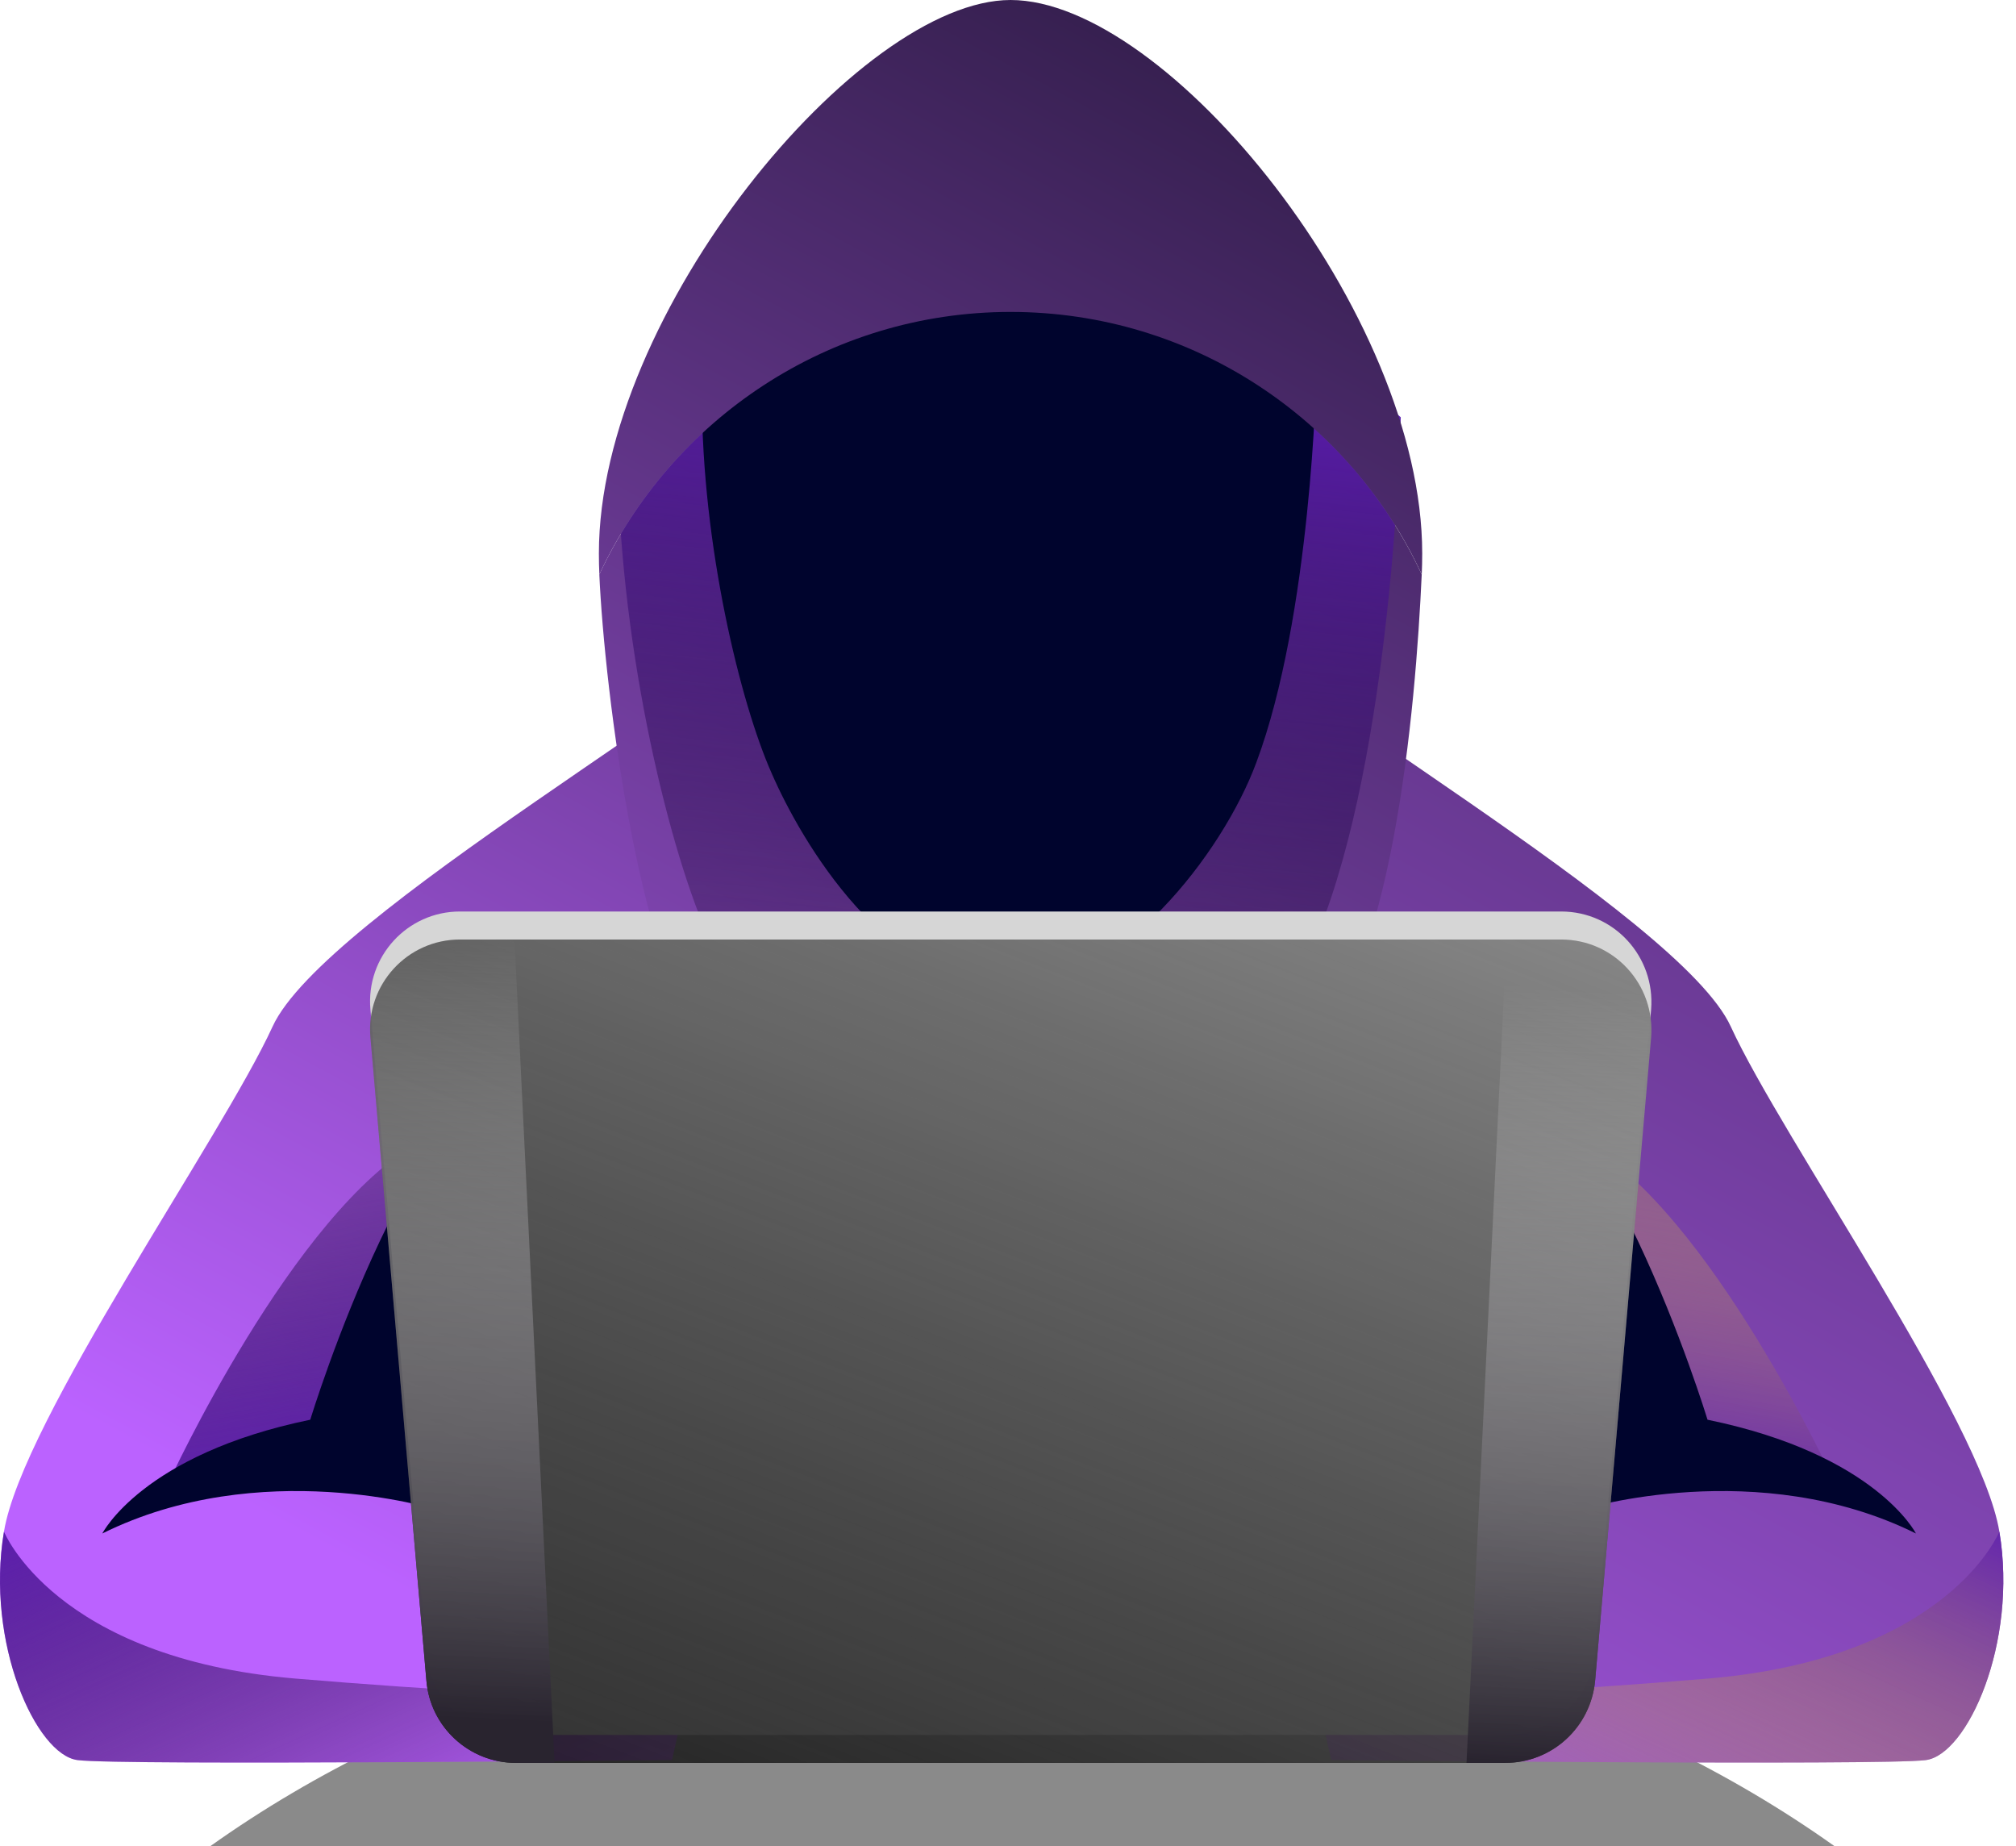 <svg width="95" height="87" viewBox="0 0 95 87" fill="none" xmlns="http://www.w3.org/2000/svg">
<g clip-path="url(#clip0_28_40)">
<path d="M86.461 86.999C76.597 79.969 63.086 75.619 48.168 75.619C33.273 75.619 19.762 79.969 9.897 86.999H86.461Z" fill="#8A8A8A"/>
<path d="M90.745 82.934C88.79 83.198 62.734 82.934 62.734 82.934L62.119 80.21L59.746 69.489C59.746 69.489 69.347 69.972 68.753 69.247C68.16 68.544 67.106 57.515 61.767 55.846C56.428 54.176 48.168 53.934 48.168 53.934V32.975L55.791 27.856C59.482 32.163 79.167 43.125 81.562 48.376C83.956 53.605 93.359 66.94 94.216 72.169C95.095 77.42 92.7 82.692 90.745 82.934Z" fill="url(#paint0_linear_28_40)"/>
<path style="mix-blend-mode:multiply" d="M90.745 82.934C88.79 83.198 62.734 82.934 62.734 82.934L62.119 80.21C66.952 80.012 74.026 79.639 80.529 79.089C91.822 78.123 94.216 72.169 94.216 72.169C95.095 77.42 92.701 82.692 90.745 82.934Z" fill="url(#paint1_linear_28_40)"/>
<path style="mix-blend-mode:multiply" d="M86.461 69.864C86.461 69.864 80.573 57.056 74.598 53.782L76.487 68.502L86.461 69.864Z" fill="url(#paint2_linear_28_40)"/>
<path d="M74.597 71.114C74.597 71.114 82.836 68.566 90.284 72.256C90.284 72.256 88.394 68.522 80.463 66.896C80.463 66.896 75.41 50.265 69.435 49.496C63.459 48.705 63.151 72.256 63.151 72.256L74.597 71.114Z" fill="#00042D"/>
<path d="M38.612 27.856C34.921 32.163 15.236 43.125 12.842 48.376C10.447 53.605 1.044 66.94 0.187 72.169C-0.692 77.42 1.703 82.692 3.658 82.934C5.614 83.198 31.669 82.934 31.669 82.934L34.657 69.489C34.657 69.489 25.057 69.972 25.65 69.247C26.243 68.544 27.297 57.515 32.636 55.846C37.975 54.176 46.235 53.934 46.235 53.934V32.975L38.612 27.856Z" fill="url(#paint3_linear_28_40)"/>
<path style="mix-blend-mode:multiply" d="M3.658 82.934C5.614 83.198 31.669 82.934 31.669 82.934L32.285 80.21C27.451 80.012 20.377 79.639 13.874 79.089C2.582 78.123 0.187 72.169 0.187 72.169C-0.692 77.42 1.703 82.692 3.658 82.934Z" fill="url(#paint4_linear_28_40)"/>
<path style="mix-blend-mode:multiply" d="M7.941 69.864C7.941 69.864 13.829 57.056 19.805 53.782L17.916 68.502L7.941 69.864Z" fill="url(#paint5_linear_28_40)"/>
<path d="M20.508 71.114C20.508 71.114 12.27 68.566 4.822 72.256C4.822 72.256 6.712 68.522 14.621 66.896C14.621 66.896 19.674 50.265 25.671 49.496C31.647 48.705 31.933 72.256 31.933 72.256L20.508 71.114Z" fill="#00042D"/>
<path d="M66.996 27.067C66.711 33.284 65.634 46.4 61.262 49.959C57.989 52.618 52.057 50.948 47.619 50.948C42.434 50.948 37.184 53.452 33.713 49.959C30.198 46.444 28.484 32.516 28.242 27.067C31.648 19.773 39.051 14.698 47.619 14.698C56.209 14.698 63.613 19.773 66.996 27.067Z" fill="url(#paint6_linear_28_40)"/>
<path style="mix-blend-mode:multiply" d="M29.1 20.892C29.1 30.032 31.428 39.611 33.252 43.851C35.097 48.091 41.205 55.802 47.642 56.944C54.079 58.087 60.384 48.75 62.405 43.214C65.701 34.294 66.008 19.662 66.008 19.662C66.008 19.662 55.507 10.105 45.687 11.006C35.888 11.885 29.1 20.892 29.1 20.892Z" fill="url(#paint7_linear_28_40)"/>
<path d="M33.075 18.653C33.075 25.727 34.899 33.131 36.349 36.404C37.777 39.7 41.819 46.554 47.619 46.554C52.738 46.554 57.615 40.205 59.197 35.943C61.789 29.023 62.031 17.686 62.031 17.686C62.031 17.686 53.792 10.305 46.103 10.986C38.392 11.667 33.075 18.653 33.075 18.653Z" fill="#00042D"/>
<path d="M47.62 0C40.48 0 28.221 14.764 28.221 26.078C28.221 26.415 28.228 26.744 28.243 27.066C31.648 19.773 39.052 14.698 47.62 14.698C56.21 14.698 63.614 19.773 66.997 27.066C67.011 26.744 67.019 26.415 67.019 26.078C67.019 14.764 55.002 0 47.62 0Z" fill="url(#paint8_linear_28_40)"/>
<path d="M70.929 81.747H24.31C22.113 81.747 20.267 80.056 20.092 77.859L17.455 47.563C17.236 45.08 19.191 42.949 21.674 42.949H73.565C76.07 42.949 78.003 45.08 77.806 47.563L75.169 77.859C74.972 80.056 73.148 81.747 70.929 81.747Z" fill="#D6D6D6"/>
<path d="M70.929 83.067H24.31C22.113 83.067 20.267 81.375 20.092 79.178L17.455 48.882C17.236 46.4 19.191 44.269 21.674 44.269H73.565C76.07 44.269 78.003 46.4 77.806 48.882L75.169 79.178C74.972 81.375 73.148 83.067 70.929 83.067Z" fill="url(#paint9_linear_28_40)"/>
<g style="mix-blend-mode:multiply">
<path d="M24.244 44.269H21.674C19.191 44.269 17.236 46.4 17.455 48.882L20.092 79.178C20.267 81.375 22.113 83.067 24.31 83.067H26.133L24.244 44.269Z" fill="url(#paint10_linear_28_40)"/>
<path d="M73.565 44.269H70.995L69.106 83.067H70.929C73.148 83.067 74.971 81.375 75.169 79.178L77.805 48.882C78.003 46.4 76.07 44.269 73.565 44.269Z" fill="url(#paint11_linear_28_40)"/>
</g>
</g>
<defs>
<linearGradient id="paint0_linear_28_40" x1="7.541" y1="84.704" x2="66.959" y2="-24.933" gradientUnits="userSpaceOnUse">
<stop stop-color="#BB62FF"/>
<stop offset="1" stop-color="#2B1A41"/>
</linearGradient>
<linearGradient id="paint1_linear_28_40" x1="69.876" y1="86.585" x2="79.985" y2="64.365" gradientUnits="userSpaceOnUse">
<stop stop-color="#F4D63B" stop-opacity="0"/>
<stop offset="1" stop-color="#5C1CB2"/>
</linearGradient>
<linearGradient id="paint2_linear_28_40" x1="94.739" y1="50.432" x2="90.877" y2="73.054" gradientUnits="userSpaceOnUse">
<stop stop-color="#F4D63B" stop-opacity="0"/>
<stop offset="1" stop-color="#5C1CB2"/>
</linearGradient>
<linearGradient id="paint3_linear_28_40" x1="-23.024" y1="52.199" x2="18.107" y2="-23.695" gradientUnits="userSpaceOnUse">
<stop stop-color="#BB62FF"/>
<stop offset="1" stop-color="#2B1A41"/>
</linearGradient>
<linearGradient id="paint4_linear_28_40" x1="24.528" y1="86.585" x2="14.419" y2="64.365" gradientUnits="userSpaceOnUse">
<stop stop-opacity="0"/>
<stop offset="1" stop-color="#5C1CB2"/>
</linearGradient>
<linearGradient id="paint5_linear_28_40" x1="-0.337" y1="50.432" x2="3.526" y2="73.054" gradientUnits="userSpaceOnUse">
<stop stop-opacity="0"/>
<stop offset="1" stop-color="#5C1CB2"/>
</linearGradient>
<linearGradient id="paint6_linear_28_40" x1="-3.033" y1="75.394" x2="44.942" y2="-13.128" gradientUnits="userSpaceOnUse">
<stop stop-color="#BB62FF"/>
<stop offset="1" stop-color="#2B1A41"/>
</linearGradient>
<linearGradient id="paint7_linear_28_40" x1="14.2" y1="55.264" x2="18.547" y2="13.033" gradientUnits="userSpaceOnUse">
<stop stop-opacity="0"/>
<stop offset="1" stop-color="#5C1CB2"/>
</linearGradient>
<linearGradient id="paint8_linear_28_40" x1="-2.753" y1="75.509" x2="44.608" y2="-11.879" gradientUnits="userSpaceOnUse">
<stop stop-color="#BB62FF"/>
<stop offset="1" stop-color="#2B1A41"/>
</linearGradient>
<linearGradient id="paint9_linear_28_40" x1="75.327" y1="43.741" x2="52.238" y2="103.267" gradientUnits="userSpaceOnUse">
<stop stop-color="#868686"/>
<stop offset="1" stop-opacity="0.81"/>
</linearGradient>
<linearGradient id="paint10_linear_28_40" x1="109.753" y1="48.3" x2="108.016" y2="85.078" gradientUnits="userSpaceOnUse">
<stop stop-color="white" stop-opacity="0"/>
<stop offset="1" stop-color="#29242F"/>
</linearGradient>
<linearGradient id="paint11_linear_28_40" x1="161.315" y1="50.641" x2="159.587" y2="87.217" gradientUnits="userSpaceOnUse">
<stop stop-color="white" stop-opacity="0"/>
<stop offset="1" stop-color="#29242F"/>
</linearGradient>
<clipPath id="clip0_28_40">
<rect width="95" height="87" fill="white"/>
</clipPath>
</defs>
</svg>
